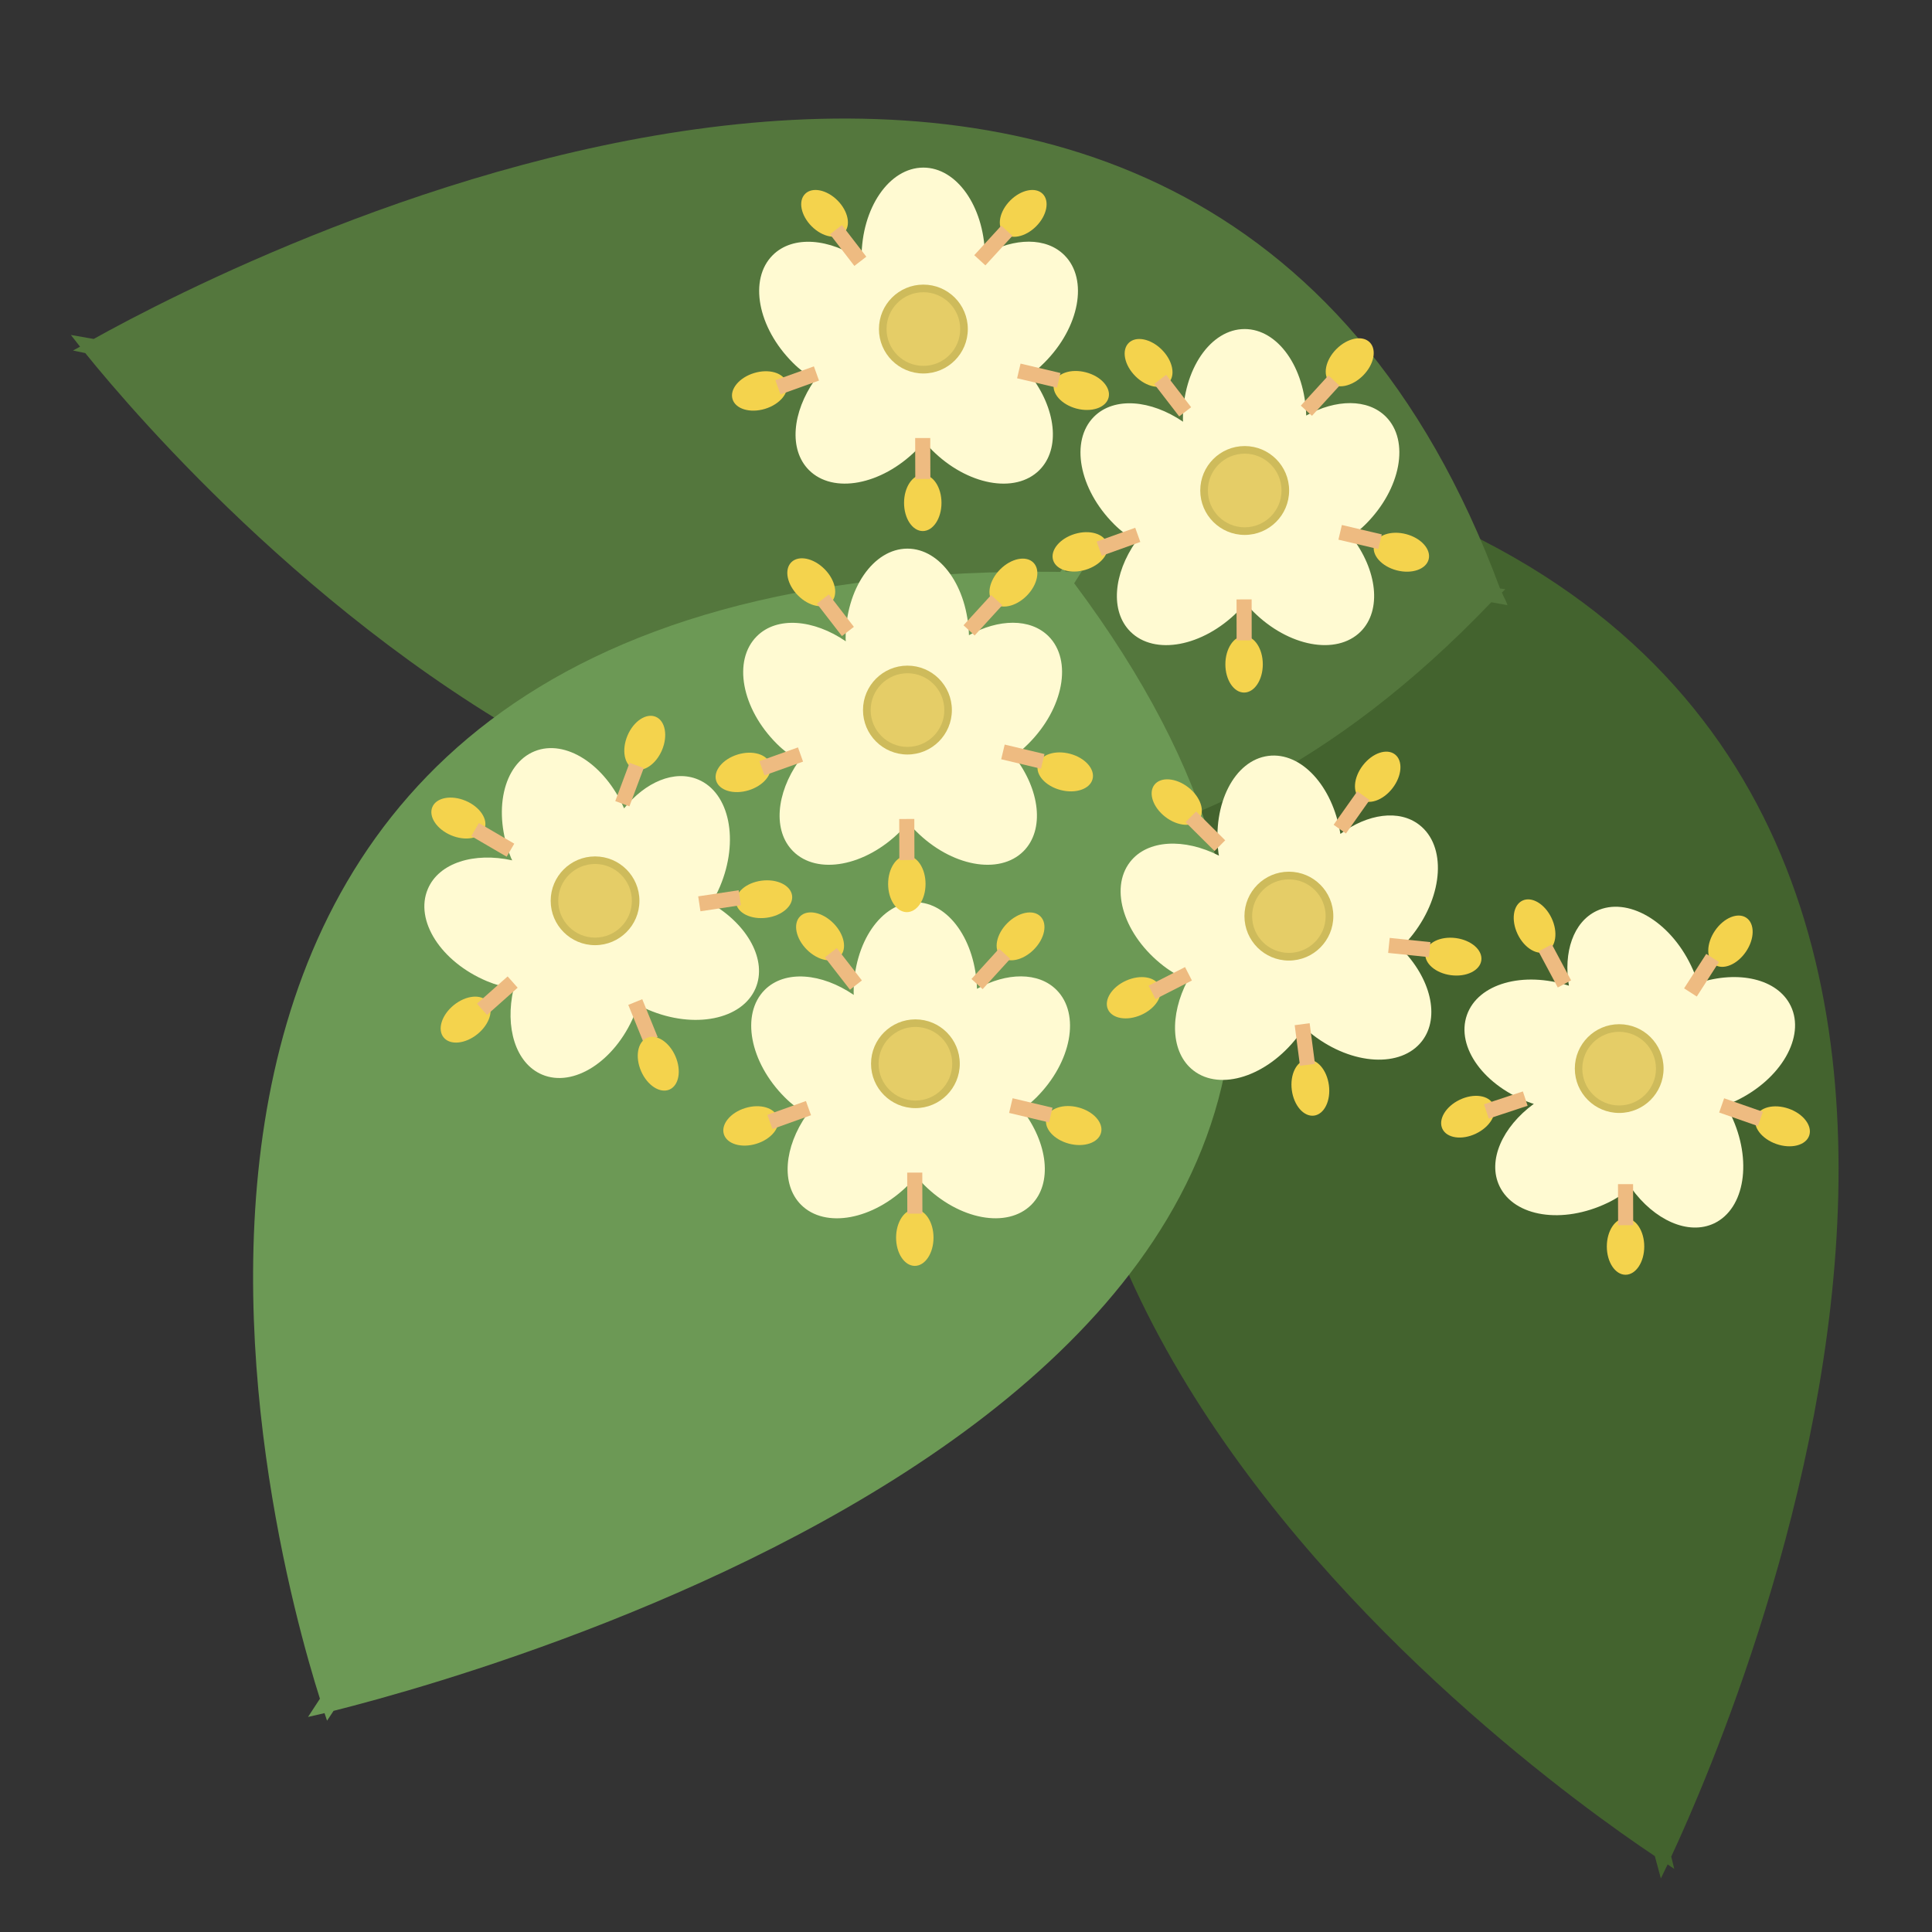 <?xml version="1.0" encoding="utf-8"?>
<!-- Generator: Adobe Illustrator 16.0.0, SVG Export Plug-In . SVG Version: 6.00 Build 0)  -->
<!DOCTYPE svg PUBLIC "-//W3C//DTD SVG 1.1//EN" "http://www.w3.org/Graphics/SVG/1.1/DTD/svg11.dtd">
<svg version="1.1" id="Layer_1" xmlns="http://www.w3.org/2000/svg" xmlns:xlink="http://www.w3.org/1999/xlink" x="0px" y="0px"
	 width="32px" height="32px" viewBox="0 0 32 32" enable-background="new 0 0 32 32" xml:space="preserve">
<rect x="0" y="0" width="32" height="32" fill="#333333" stroke="none"/>
<path fill="#43632E" d="M27.509,31.113c0,0,0.04-0.082,0.112-0.232c0.042,0.029,0.11,0.074,0.11,0.074l-0.05-0.204
	c1.182-2.532,8.225-18.996-6.093-22.936L21.519,7.55c-0.062,0.064-0.097,0.126-0.151,0.188c-0.026-0.006-0.047-0.018-0.074-0.024
	l0.025,0.087c-10.281,11.293,3.832,21.434,6.09,22.942L27.509,31.113z"/>
<path fill="#54773D" d="M1.174,5.548c0,0,0.053,0.069,0.152,0.194C1.28,5.767,1.209,5.806,1.209,5.806l0.203,0.042
	C3.089,7.925,14.29,20.865,24.7,9.975l0.269,0.049c-0.026-0.081-0.065-0.137-0.093-0.21c0.019-0.02,0.038-0.034,0.057-0.055
	l-0.088-0.012C19.79-3.895,3.98,4.261,1.552,5.614L1.174,5.548z"/>
<path fill="#6C9955" d="M17.921,9.457c-0.092-0.001-0.171,0.012-0.27,0.012c-0.013-0.023-0.026-0.044-0.041-0.067l-0.049,0.07
	C-0.004,9.235,4.491,25.593,5.299,28.136l-0.197,0.302c0,0,0.1-0.022,0.273-0.063C5.391,28.42,5.417,28.5,5.417,28.5l0.108-0.163
	c3.041-0.764,21.694-6.07,12.267-18.676L17.921,9.457z"/>
<path fill="#FFFAD2" d="M11.924,14.686c0.322-0.76,0.161-1.554-0.359-1.774c-0.393-0.167-0.875,0.04-1.228,0.477
	c-0.319-0.729-0.972-1.152-1.482-0.946c-0.524,0.212-0.699,1.003-0.39,1.768c0.005,0.014,0.013,0.024,0.019,0.039
	c-0.63-0.139-1.215,0.04-1.398,0.475c-0.221,0.52,0.215,1.203,0.976,1.525c0.148,0.062,0.298,0.102,0.444,0.129
	c-0.146,0.637,0.033,1.232,0.471,1.419c0.52,0.221,1.203-0.217,1.525-0.976c0.027-0.061,0.044-0.124,0.064-0.184
	c0.057,0.03,0.113,0.062,0.174,0.088c0.76,0.323,1.554,0.162,1.775-0.358c0.195-0.462-0.128-1.051-0.733-1.403
	C11.833,14.877,11.882,14.784,11.924,14.686z"/>
<circle fill="#CEBB5B" cx="9.856" cy="14.92" r="0.735"/>
<circle fill="#E5CD67" cx="9.856" cy="14.92" r="0.61"/>
<ellipse transform="matrix(0.39 -0.921 0.921 0.39 -7.853 15.253)" fill="#F4D34D" cx="7.59" cy="13.556" rx="0.31" ry="0.468"/>
<ellipse transform="matrix(-0.921 -0.39 0.39 -0.921 15.722 27.804)" fill="#F4D34D" cx="10.686" cy="12.305" rx="0.31" ry="0.468"/>
<ellipse transform="matrix(-0.628 -0.778 0.778 -0.628 -0.579 33.499)" fill="#F4D34D" cx="7.719" cy="16.888" rx="0.31" ry="0.469"/>
<ellipse transform="matrix(-0.126 -0.992 0.992 -0.126 -0.523 29.324)" fill="#F4D34D" cx="12.655" cy="14.892" rx="0.31" ry="0.468"/>
<line fill="#F4D34D" stroke="#EEBB81" stroke-width="0.25" stroke-miterlimit="10" x1="7.869" y1="13.74" x2="8.455" y2="14.082"/>
<line fill="#F4D34D" stroke="#EEBB81" stroke-width="0.25" stroke-miterlimit="10" x1="10.522" y1="16.597" x2="10.778" y2="17.226"/>
<line fill="#F4D34D" stroke="#EEBB81" stroke-width="0.25" stroke-miterlimit="10" x1="11.583" y1="14.97" x2="12.253" y2="14.869"/>
<line fill="#F4D34D" stroke="#EEBB81" stroke-width="0.25" stroke-miterlimit="10" x1="8.491" y1="16.266" x2="7.983" y2="16.717"/>
<line fill="#F4D34D" stroke="#EEBB81" stroke-width="0.25" stroke-miterlimit="10" x1="10.545" y1="12.678" x2="10.308" y2="13.312"/>
<path fill="#FFFAD2" d="M17.167,18.176c0.583-0.584,0.731-1.38,0.332-1.78c-0.3-0.301-0.827-0.291-1.317-0.018
	c-0.023-0.797-0.469-1.434-1.02-1.434c-0.564,0-1.023,0.669-1.023,1.494c0,0.015,0.002,0.028,0.002,0.041
	c-0.532-0.364-1.141-0.417-1.475-0.083c-0.399,0.4-0.25,1.197,0.333,1.78c0.114,0.114,0.238,0.207,0.364,0.286
	c-0.375,0.536-0.432,1.155-0.095,1.493c0.399,0.399,1.197,0.251,1.78-0.332c0.046-0.048,0.086-0.098,0.127-0.147
	c0.042,0.049,0.082,0.1,0.128,0.147c0.583,0.583,1.38,0.73,1.779,0.332c0.355-0.355,0.275-1.022-0.153-1.576
	C17.011,18.32,17.09,18.252,17.167,18.176z"/>
<circle fill="#CEBB5B" cx="15.162" cy="17.619" r="0.735"/>
<circle fill="#E5CD67" cx="15.162" cy="17.619" r="0.61"/>
<ellipse transform="matrix(0.708 -0.707 0.707 0.708 -6.988 14.127)" fill="#F4D34D" cx="13.572" cy="15.505" rx="0.31" ry="0.468"/>
<ellipse transform="matrix(-0.708 -0.706 0.706 -0.708 17.93 38.426)" fill="#F4D34D" cx="16.911" cy="15.505" rx="0.31" ry="0.467"/>
<ellipse transform="matrix(-0.292 -0.956 0.956 -0.292 -1.754 35.987)" fill="#F4D34D" cx="12.442" cy="18.643" rx="0.31" ry="0.467"/>
<ellipse transform="matrix(-0.917 0.398 -0.398 -0.917 27.905 29.439)" fill="#F4D34D" cx="10.894" cy="17.619" rx="0.31" ry="0.467"/>
<ellipse transform="matrix(0.257 -0.967 0.967 0.257 -4.81 31.032)" fill="#F4D34D" cx="17.767" cy="18.643" rx="0.31" ry="0.468"/>
<ellipse fill="#F4D34D" cx="15.152" cy="20.499" rx="0.31" ry="0.468"/>
<line fill="#F4D34D" stroke="#EEBB81" stroke-width="0.25" stroke-miterlimit="10" x1="13.761" y1="15.78" x2="14.177" y2="16.316"/>
<line fill="#F4D34D" stroke="#EEBB81" stroke-width="0.25" stroke-miterlimit="10" x1="15.151" y1="19.422" x2="15.153" y2="20.102"/>
<line fill="#F4D34D" stroke="#EEBB81" stroke-width="0.25" stroke-miterlimit="10" x1="16.743" y1="18.312" x2="17.404" y2="18.469"/>
<line fill="#F4D34D" stroke="#EEBB81" stroke-width="0.25" stroke-miterlimit="10" x1="13.391" y1="18.354" x2="12.752" y2="18.583"/>
<line fill="#F4D34D" stroke="#EEBB81" stroke-width="0.25" stroke-miterlimit="10" x1="16.64" y1="15.797" x2="16.183" y2="16.299"/>
<path fill="#FFFAD2" d="M17.298,6.007c0.583-0.583,0.732-1.381,0.332-1.78c-0.3-0.301-0.826-0.291-1.316-0.018
	c-0.023-0.796-0.469-1.433-1.02-1.433c-0.566,0-1.024,0.669-1.024,1.493c0,0.015,0.003,0.028,0.003,0.042
	c-0.532-0.365-1.141-0.418-1.475-0.084c-0.399,0.399-0.251,1.196,0.333,1.78c0.114,0.115,0.238,0.206,0.364,0.287
	c-0.375,0.536-0.433,1.154-0.096,1.492c0.4,0.4,1.197,0.25,1.781-0.332c0.047-0.048,0.086-0.098,0.127-0.147
	c0.042,0.05,0.083,0.099,0.129,0.147c0.583,0.583,1.38,0.732,1.78,0.332c0.354-0.355,0.275-1.021-0.154-1.575
	C17.143,6.151,17.223,6.083,17.298,6.007z"/>
<circle fill="#CEBB5B" cx="15.294" cy="5.45" r="0.736"/>
<circle fill="#E5CD67" cx="15.294" cy="5.45" r="0.61"/>
<ellipse transform="matrix(0.708 -0.706 0.706 0.708 1.489 10.675)" fill="#F4D34D" cx="13.661" cy="3.536" rx="0.303" ry="0.456"/>
<ellipse transform="matrix(-0.708 -0.706 0.706 -0.708 26.446 17.999)" fill="#F4D34D" cx="16.942" cy="3.536" rx="0.303" ry="0.457"/>
<ellipse transform="matrix(-0.29 -0.957 0.957 -0.29 10.032 20.387)" fill="#F4D34D" cx="12.575" cy="6.474" rx="0.31" ry="0.468"/>
<ellipse transform="matrix(0.257 -0.967 0.967 0.257 7.049 22.112)" fill="#F4D34D" cx="17.899" cy="6.474" rx="0.31" ry="0.467"/>
<ellipse fill="#F4D34D" cx="15.284" cy="8.329" rx="0.31" ry="0.467"/>
<line fill="#F4D34D" stroke="#EEBB81" stroke-width="0.25" stroke-miterlimit="10" x1="13.846" y1="3.804" x2="14.25" y2="4.328"/>
<line fill="#F4D34D" stroke="#EEBB81" stroke-width="0.25" stroke-miterlimit="10" x1="15.283" y1="7.255" x2="15.285" y2="7.933"/>
<line fill="#F4D34D" stroke="#EEBB81" stroke-width="0.25" stroke-miterlimit="10" x1="16.875" y1="6.144" x2="17.536" y2="6.3"/>
<line fill="#F4D34D" stroke="#EEBB81" stroke-width="0.25" stroke-miterlimit="10" x1="13.523" y1="6.186" x2="12.885" y2="6.415"/>
<line fill="#F4D34D" stroke="#EEBB81" stroke-width="0.25" stroke-miterlimit="10" x1="16.677" y1="3.822" x2="16.229" y2="4.311"/>
<path fill="#FFFAD2" d="M22.621,8.681c0.583-0.583,0.732-1.38,0.333-1.78C22.652,6.6,22.126,6.61,21.635,6.883
	c-0.022-0.796-0.468-1.433-1.02-1.433c-0.564,0-1.022,0.669-1.022,1.495c0,0.014,0.002,0.027,0.002,0.04
	c-0.532-0.363-1.141-0.417-1.475-0.083c-0.399,0.4-0.251,1.197,0.332,1.78c0.114,0.114,0.238,0.207,0.364,0.287
	c-0.375,0.536-0.431,1.155-0.094,1.492c0.4,0.4,1.196,0.251,1.78-0.332c0.047-0.048,0.086-0.098,0.127-0.147
	c0.042,0.049,0.082,0.101,0.128,0.147c0.583,0.583,1.379,0.731,1.78,0.332c0.354-0.354,0.275-1.022-0.155-1.575
	C22.465,8.825,22.545,8.756,22.621,8.681z"/>
<circle fill="#CEBB5B" cx="20.616" cy="8.124" r="0.736"/>
<circle fill="#E5CD67" cx="20.616" cy="8.124" r="0.61"/>
<ellipse transform="matrix(0.707 -0.707 0.707 0.707 1.323 15.214)" fill="#F4D34D" cx="19.027" cy="6.01" rx="0.31" ry="0.467"/>
<ellipse transform="matrix(-0.708 -0.707 0.707 -0.708 33.941 26.068)" fill="#F4D34D" cx="22.365" cy="6.01" rx="0.311" ry="0.468"/>
<ellipse transform="matrix(-0.291 -0.957 0.957 -0.291 14.345 28.93)" fill="#F4D34D" cx="17.897" cy="9.147" rx="0.31" ry="0.468"/>
<ellipse transform="matrix(0.254 -0.967 0.967 0.254 8.468 29.278)" fill="#F4D34D" cx="23.221" cy="9.147" rx="0.31" ry="0.467"/>
<ellipse fill="#F4D34D" cx="20.606" cy="11.003" rx="0.31" ry="0.468"/>
<line fill="#F4D34D" stroke="#EEBB81" stroke-width="0.25" stroke-miterlimit="10" x1="19.216" y1="6.284" x2="19.63" y2="6.821"/>
<line fill="#F4D34D" stroke="#EEBB81" stroke-width="0.25" stroke-miterlimit="10" x1="20.606" y1="9.928" x2="20.607" y2="10.606"/>
<line fill="#F4D34D" stroke="#EEBB81" stroke-width="0.25" stroke-miterlimit="10" x1="22.197" y1="8.817" x2="22.858" y2="8.973"/>
<line fill="#F4D34D" stroke="#EEBB81" stroke-width="0.25" stroke-miterlimit="10" x1="18.845" y1="8.859" x2="18.206" y2="9.088"/>
<line fill="#F4D34D" stroke="#EEBB81" stroke-width="0.25" stroke-miterlimit="10" x1="22.095" y1="6.303" x2="21.638" y2="6.803"/>
<path fill="#FFFAD2" d="M17.034,12.318c0.583-0.583,0.733-1.38,0.333-1.78c-0.302-0.301-0.828-0.289-1.318-0.017
	c-0.023-0.797-0.469-1.434-1.019-1.434c-0.565,0-1.024,0.669-1.024,1.494c0,0.014,0.003,0.027,0.003,0.041
	c-0.532-0.365-1.142-0.417-1.474-0.083c-0.401,0.4-0.253,1.197,0.331,1.78c0.116,0.115,0.239,0.207,0.364,0.288
	c-0.375,0.535-0.432,1.154-0.094,1.492c0.399,0.4,1.196,0.251,1.779-0.332c0.046-0.048,0.086-0.098,0.128-0.148
	c0.042,0.051,0.081,0.102,0.129,0.148c0.582,0.583,1.379,0.732,1.78,0.332c0.354-0.355,0.275-1.022-0.156-1.575
	C16.878,12.462,16.958,12.395,17.034,12.318z"/>
<circle fill="#CEBB5B" cx="15.03" cy="11.761" r="0.736"/>
<circle fill="#E5CD67" cx="15.031" cy="11.761" r="0.61"/>
<ellipse transform="matrix(0.708 -0.706 0.706 0.708 -2.89 12.302)" fill="#F4D34D" cx="13.44" cy="9.648" rx="0.31" ry="0.468"/>
<ellipse transform="matrix(-0.708 -0.706 0.706 -0.708 21.854 28.327)" fill="#F4D34D" cx="16.78" cy="9.648" rx="0.31" ry="0.468"/>
<ellipse transform="matrix(-0.292 -0.956 0.956 -0.292 3.681 28.295)" fill="#F4D34D" cx="12.31" cy="12.785" rx="0.31" ry="0.468"/>
<ellipse transform="matrix(0.256 -0.967 0.967 0.256 0.766 26.565)" fill="#F4D34D" cx="17.635" cy="12.785" rx="0.31" ry="0.468"/>
<ellipse fill="#F4D34D" cx="15.02" cy="14.641" rx="0.31" ry="0.467"/>
<line fill="#F4D34D" stroke="#EEBB81" stroke-width="0.25" stroke-miterlimit="10" x1="13.629" y1="9.922" x2="14.044" y2="10.459"/>
<line fill="#F4D34D" stroke="#EEBB81" stroke-width="0.25" stroke-miterlimit="10" x1="15.019" y1="13.565" x2="15.021" y2="14.245"/>
<line fill="#F4D34D" stroke="#EEBB81" stroke-width="0.25" stroke-miterlimit="10" x1="16.612" y1="12.454" x2="17.271" y2="12.611"/>
<line fill="#F4D34D" stroke="#EEBB81" stroke-width="0.25" stroke-miterlimit="10" x1="13.259" y1="12.497" x2="12.62" y2="12.725"/>
<line fill="#F4D34D" stroke="#EEBB81" stroke-width="0.25" stroke-miterlimit="10" x1="16.509" y1="9.94" x2="16.051" y2="10.441"/>
<path fill="#FFFAD2" d="M23.407,15.47c0.503-0.653,0.549-1.462,0.101-1.808c-0.335-0.26-0.855-0.184-1.307,0.15
	c-0.125-0.787-0.647-1.362-1.194-1.292c-0.561,0.072-0.93,0.794-0.825,1.612c0.001,0.014,0.006,0.026,0.008,0.04
	c-0.573-0.292-1.185-0.267-1.473,0.105c-0.346,0.447-0.098,1.219,0.556,1.723c0.129,0.099,0.263,0.175,0.398,0.239
	c-0.303,0.578-0.281,1.2,0.096,1.492c0.447,0.346,1.219,0.096,1.723-0.557c0.042-0.053,0.074-0.109,0.109-0.163
	c0.048,0.044,0.093,0.089,0.146,0.13c0.654,0.504,1.462,0.55,1.808,0.102c0.306-0.397,0.142-1.049-0.354-1.542
	C23.271,15.631,23.342,15.555,23.407,15.47z"/>
<circle fill="#CEBB5B" cx="21.348" cy="15.174" r="0.736"/>
<circle fill="#E5CD67" cx="21.348" cy="15.174" r="0.609"/>
<ellipse transform="matrix(0.611 -0.791 0.791 0.611 -2.929 20.596)" fill="#F4D34D" cx="19.501" cy="13.28" rx="0.31" ry="0.468"/>
<ellipse transform="matrix(-0.791 -0.611 0.611 -0.791 33.011 36.971)" fill="#F4D34D" cx="22.813" cy="12.853" rx="0.31" ry="0.468"/>
<ellipse transform="matrix(-0.411 -0.912 0.912 -0.411 11.417 40.45)" fill="#F4D34D" cx="18.781" cy="16.535" rx="0.31" ry="0.468"/>
<ellipse transform="matrix(0.13 -0.992 0.992 0.13 5.215 37.654)" fill="#F4D34D" cx="24.063" cy="15.856" rx="0.31" ry="0.467"/>
<ellipse transform="matrix(0.991 -0.131 0.131 0.991 -2.169 2.99)" fill="#F4D34D" cx="21.706" cy="18.031" rx="0.31" ry="0.467"/>
<ellipse fill="#F4D34D" cx="26.924" cy="20.646" rx="0.31" ry="0.468"/>
<line fill="#F4D34D" stroke="#EEBB81" stroke-width="0.25" stroke-miterlimit="10" x1="19.724" y1="13.529" x2="20.205" y2="14.007"/>
<line fill="#F4D34D" stroke="#EEBB81" stroke-width="0.25" stroke-miterlimit="10" x1="21.568" y1="16.964" x2="21.656" y2="17.637"/>
<line fill="#F4D34D" stroke="#EEBB81" stroke-width="0.25" stroke-miterlimit="10" x1="23.005" y1="15.659" x2="23.68" y2="15.729"/>
<line fill="#F4D34D" stroke="#EEBB81" stroke-width="0.25" stroke-miterlimit="10" x1="19.685" y1="16.129" x2="19.081" y2="16.437"/>
<line fill="#F4D34D" stroke="#EEBB81" stroke-width="0.25" stroke-miterlimit="10" x1="22.583" y1="13.179" x2="22.191" y2="13.733"/>
<g>
	<path fill="#FFFAD2" d="M28.01,15.995c-0.356-0.745-1.059-1.149-1.568-0.906c-0.383,0.184-0.549,0.683-0.456,1.237
		c-0.759-0.244-1.506-0.035-1.689,0.485c-0.188,0.533,0.29,1.187,1.069,1.461c0.013,0.005,0.027,0.007,0.039,0.011
		c-0.52,0.381-0.772,0.938-0.569,1.363c0.244,0.51,1.045,0.635,1.789,0.278c0.146-0.069,0.273-0.156,0.392-0.248
		c0.381,0.532,0.946,0.791,1.376,0.586c0.509-0.245,0.634-1.046,0.279-1.79c-0.03-0.06-0.065-0.114-0.097-0.17
		c0.06-0.022,0.121-0.042,0.182-0.071c0.743-0.357,1.148-1.059,0.904-1.568c-0.217-0.452-0.872-0.599-1.537-0.379
		C28.094,16.189,28.056,16.09,28.01,15.995z"/>
	<circle fill="#CEBB5B" cx="26.819" cy="17.699" r="0.735"/>
	<circle fill="#E5CD67" cx="26.818" cy="17.7" r="0.61"/>
	
		<ellipse transform="matrix(-0.432 -0.902 0.902 -0.432 18.125 48.402)" fill="#F4D34D" cx="24.297" cy="18.496" rx="0.311" ry="0.467"/>
	
		<ellipse transform="matrix(-0.902 0.431 -0.431 -0.902 54.949 18.231)" fill="#F4D34D" cx="25.407" cy="15.347" rx="0.311" ry="0.467"/>
	
		<ellipse transform="matrix(-0.826 -0.563 0.563 -0.826 43.554 44.59)" fill="#F4D34D" cx="28.65" cy="15.582" rx="0.31" ry="0.469"/>
	
		<ellipse transform="matrix(0.33 -0.944 0.944 0.33 2.158 40.373)" fill="#F4D34D" cx="29.531" cy="18.666" rx="0.31" ry="0.468"/>
	
		<line fill="#F4D34D" stroke="#EEBB81" stroke-width="0.25" stroke-miterlimit="10" x1="24.619" y1="18.409" x2="25.263" y2="18.196"/>
	
		<line fill="#F4D34D" stroke="#EEBB81" stroke-width="0.25" stroke-miterlimit="10" x1="28.516" y1="18.309" x2="29.158" y2="18.533"/>
	
		<line fill="#F4D34D" stroke="#EEBB81" stroke-width="0.25" stroke-miterlimit="10" x1="27.999" y1="16.438" x2="28.366" y2="15.867"/>
	
		<line fill="#F4D34D" stroke="#EEBB81" stroke-width="0.25" stroke-miterlimit="10" x1="26.924" y1="19.613" x2="26.926" y2="20.293"/>
	
		<line fill="#F4D34D" stroke="#EEBB81" stroke-width="0.25" stroke-miterlimit="10" x1="25.593" y1="15.7" x2="25.912" y2="16.297"/>
</g>
</svg>
